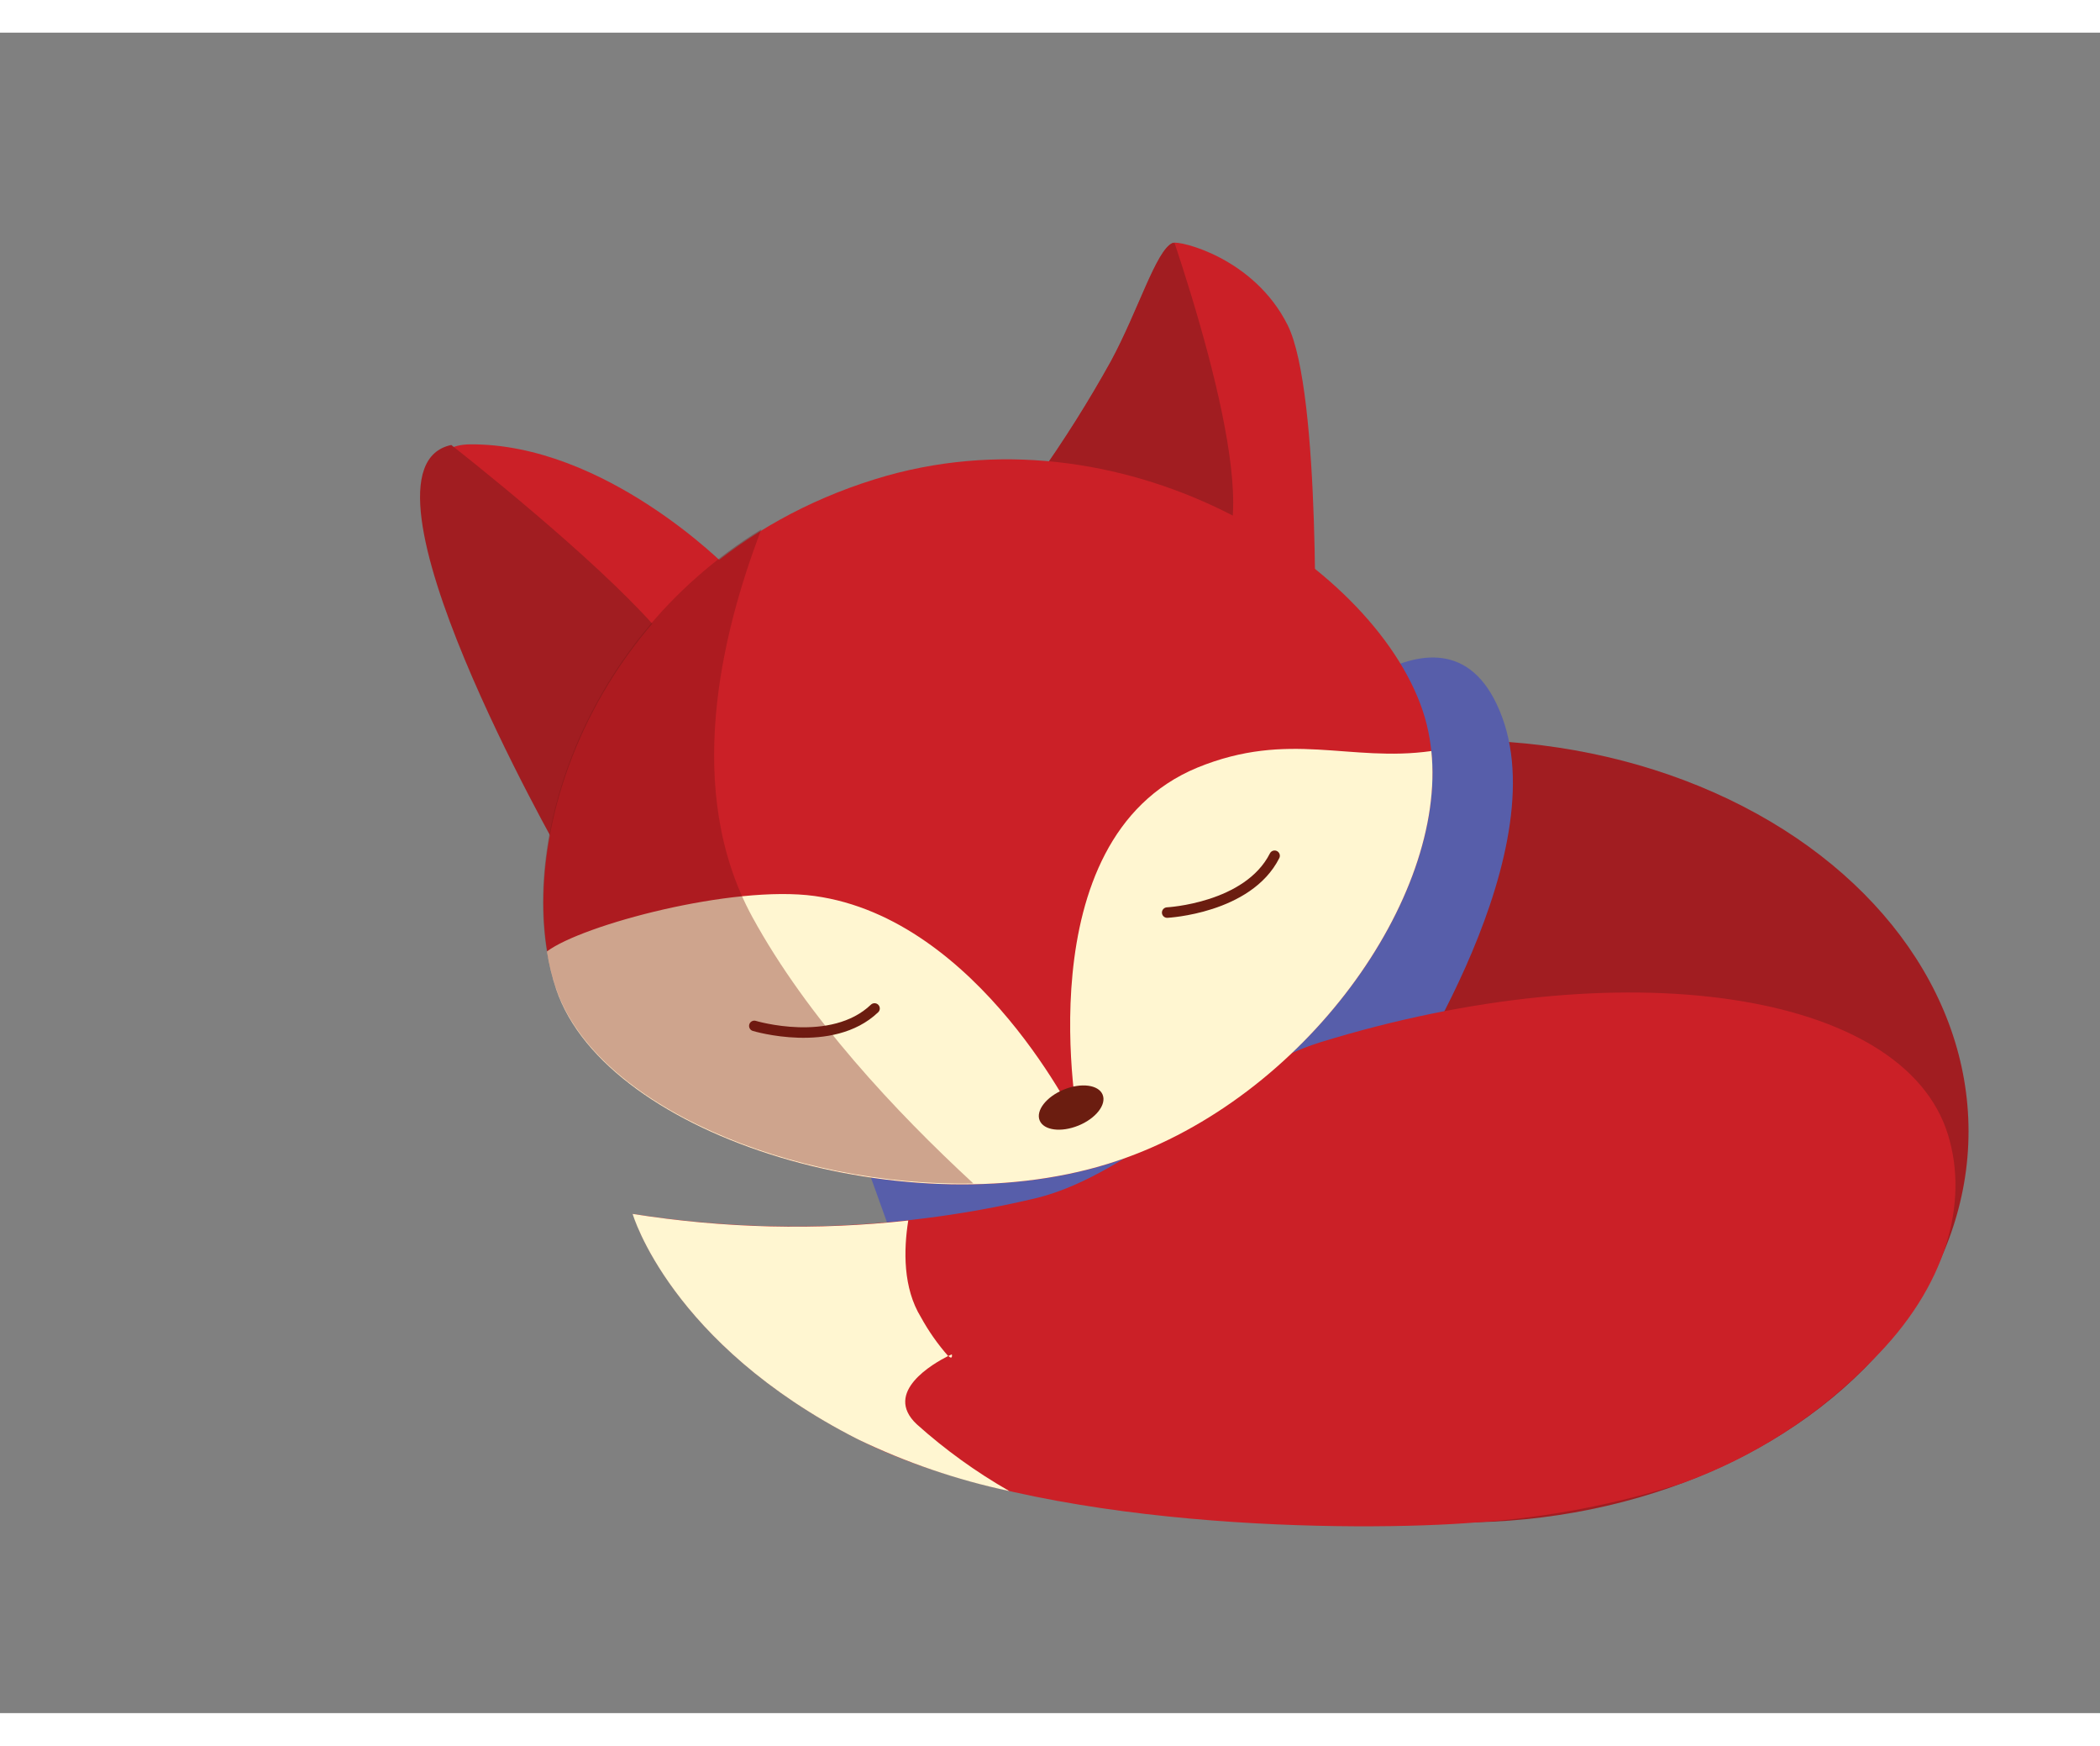 <?xml version="1.0" encoding="UTF-8"?>
<svg width="148px" height="123px" viewBox="-40 -20 200 160" version="1.1" xmlns="http://www.w3.org/2000/svg" xmlns:xlink="http://www.w3.org/1999/xlink">
    <rect x="-40" y="-20" width="200" height="160" fill="#808080" stroke="none"/>
    <!-- Generator: Sketch 51.1 (57501) - http://www.bohemiancoding.com/sketch -->
    <title>Group 10</title>
    <desc>Created with Sketch.</desc>
    <defs></defs>
    <g id="Тест" stroke="none" stroke-width="1" fill="none" fill-rule="evenodd">
        <g id="Group-10" transform="translate(0, -1)">
            <path d="M29.25,31.92 C29.25,31.92 17.65,20.09 4.75,20.2 C-8.15,20.31 14.2,59.42 14.2,59.42 L29.25,31.92 Z" id="Shape" fill="#CB2027" fill-rule="nonzero"></path>
            <ellipse id="Oval" fill="#A11D21" fill-rule="nonzero" cx="99.06" cy="85.61" rx="48.42" ry="37.24"></ellipse>
            <path d="M24.18,39.76 C19.97,34.04 8.46,24.59 2.98,20.26 C-7.61,22.49 13.46,59.37 13.46,59.37 L24.18,39.76 Z" id="Shape" fill="#A11D21" fill-rule="nonzero"></path>
            <path d="M41.36,85.6 L47.72,103.31 L92.22,83.31 C92.22,83.31 108.22,60.11 103.06,46.17 C97.9,32.23 83.25,48.35 83.25,48.35 L41.36,85.6 Z" id="Shape" fill="#575EAA" fill-rule="nonzero"></path>
            <path d="M58.78,23.46 C61.34,19.861 63.697,16.122 65.84,12.26 C68.46,7.4 70.13,1.73 71.69,1.02 C72.27,0.76 79.41,2.4 82.63,8.84 C85.85,15.28 85.21,41.23 85.21,41.23 L58.78,23.46 Z" id="Shape" fill="#CB2027" fill-rule="nonzero"></path>
            <path d="M71.87,1.04 L71.65,1.04 C70.09,1.75 68.42,7.42 65.8,12.28 C63.657,16.142 61.3,19.881 58.74,23.48 L68.74,30.23 C69.74,30.57 70.82,30.96 71.96,31.39 C81.94,35.13 76.06,13.66 71.87,1.04 Z" id="Shape" fill="#A11D21" fill-rule="nonzero"></path>
            <path d="M95.48,45.51 C100.31,59.73 85.93,81.77 66.48,88.4 C47.03,95.03 17.84,86.33 13.01,72.11 C8.18,57.89 17.08,31.67 43.33,23.52 C66.72,16.24 90.65,31.3 95.48,45.51 Z" id="Shape" fill="#CB2027" fill-rule="nonzero"></path>
            <path d="M145.52,85.92 C147.52,92.38 145.4,100.42 138.27,107.45 C133.206,112.666 127.019,116.657 120.18,119.12 C113.843,121.139 107.286,122.388 100.65,122.84 C89.28,123.77 58.76,123.58 41.73,114.93 C23.85,105.84 20.28,93.47 20.28,93.47 C33.097,95.474 46.182,94.954 58.8,91.94 C68.06,89.61 76.64,79.94 85.74,77.13 C114.52,68.26 141.3,72.2 145.52,85.92 Z" id="Shape" fill="#CB2027" fill-rule="nonzero"></path>
            <path d="M62.73,85.04 C62.73,85.04 53.33,65.36 37.57,63.2 C29.76,62.13 15.45,65.95 12.09,68.48 C12.285,69.713 12.583,70.927 12.98,72.11 C17.81,86.33 46.98,95.02 66.45,88.4 C84.24,82.4 97.77,63.4 96.32,49.4 C88.52,50.5 82.78,47.4 74.03,50.98 C57.41,57.86 62.73,85.04 62.73,85.04 Z" id="Shape" fill="#FFF6D1" fill-rule="nonzero"></path>
            <ellipse id="Oval" fill="#6B1D10" fill-rule="nonzero" transform="translate(62.014, 83.345) rotate(-22.27) translate(-62.014, -83.345) " cx="62.014" cy="83.345" rx="3.24" ry="1.85"></ellipse>
            <path d="M71.16,64.78 C71.16,64.78 78.86,64.38 81.39,59.37" id="Shape" stroke="#6B1D10" stroke-linecap="round"></path>
            <path d="M31.84,75.57 C31.84,75.57 39.23,77.79 43.29,73.91" id="Shape" stroke="#6B1D10" stroke-linecap="round"></path>
            <path d="M50.65,106.84 L50.32,107 C50.77,107.41 50.65,106.84 50.65,106.84 Z" id="Shape" fill="#FFF6D1" fill-rule="nonzero"></path>
            <path d="M47.3,113.49 C44.06,110.43 48.95,107.68 50.3,107 C49.304,105.869 48.436,104.631 47.71,103.31 C46,100.53 46.05,96.94 46.5,94.1 C37.761,95.056 28.933,94.845 20.25,93.47 C20.25,93.47 23.82,105.84 41.7,114.93 C46.295,117.147 51.139,118.802 56.13,119.86 C52.969,118.055 50.009,115.92 47.3,113.49 Z" id="Shape" fill="#FFF6D1" fill-rule="nonzero"></path>
            <path d="M31.65,65.2 C25.1,53.2 28.65,38.36 32.51,28.29 C14.65,39.27 8.87,59.96 12.97,72.04 C16.75,83.16 35.42,90.91 52.7,90.57 C45.28,83.72 36.86,74.73 31.65,65.2 Z" id="Shape" fill="#791615" fill-rule="nonzero" opacity="0.36"></path>
        </g>
    </g>
</svg>